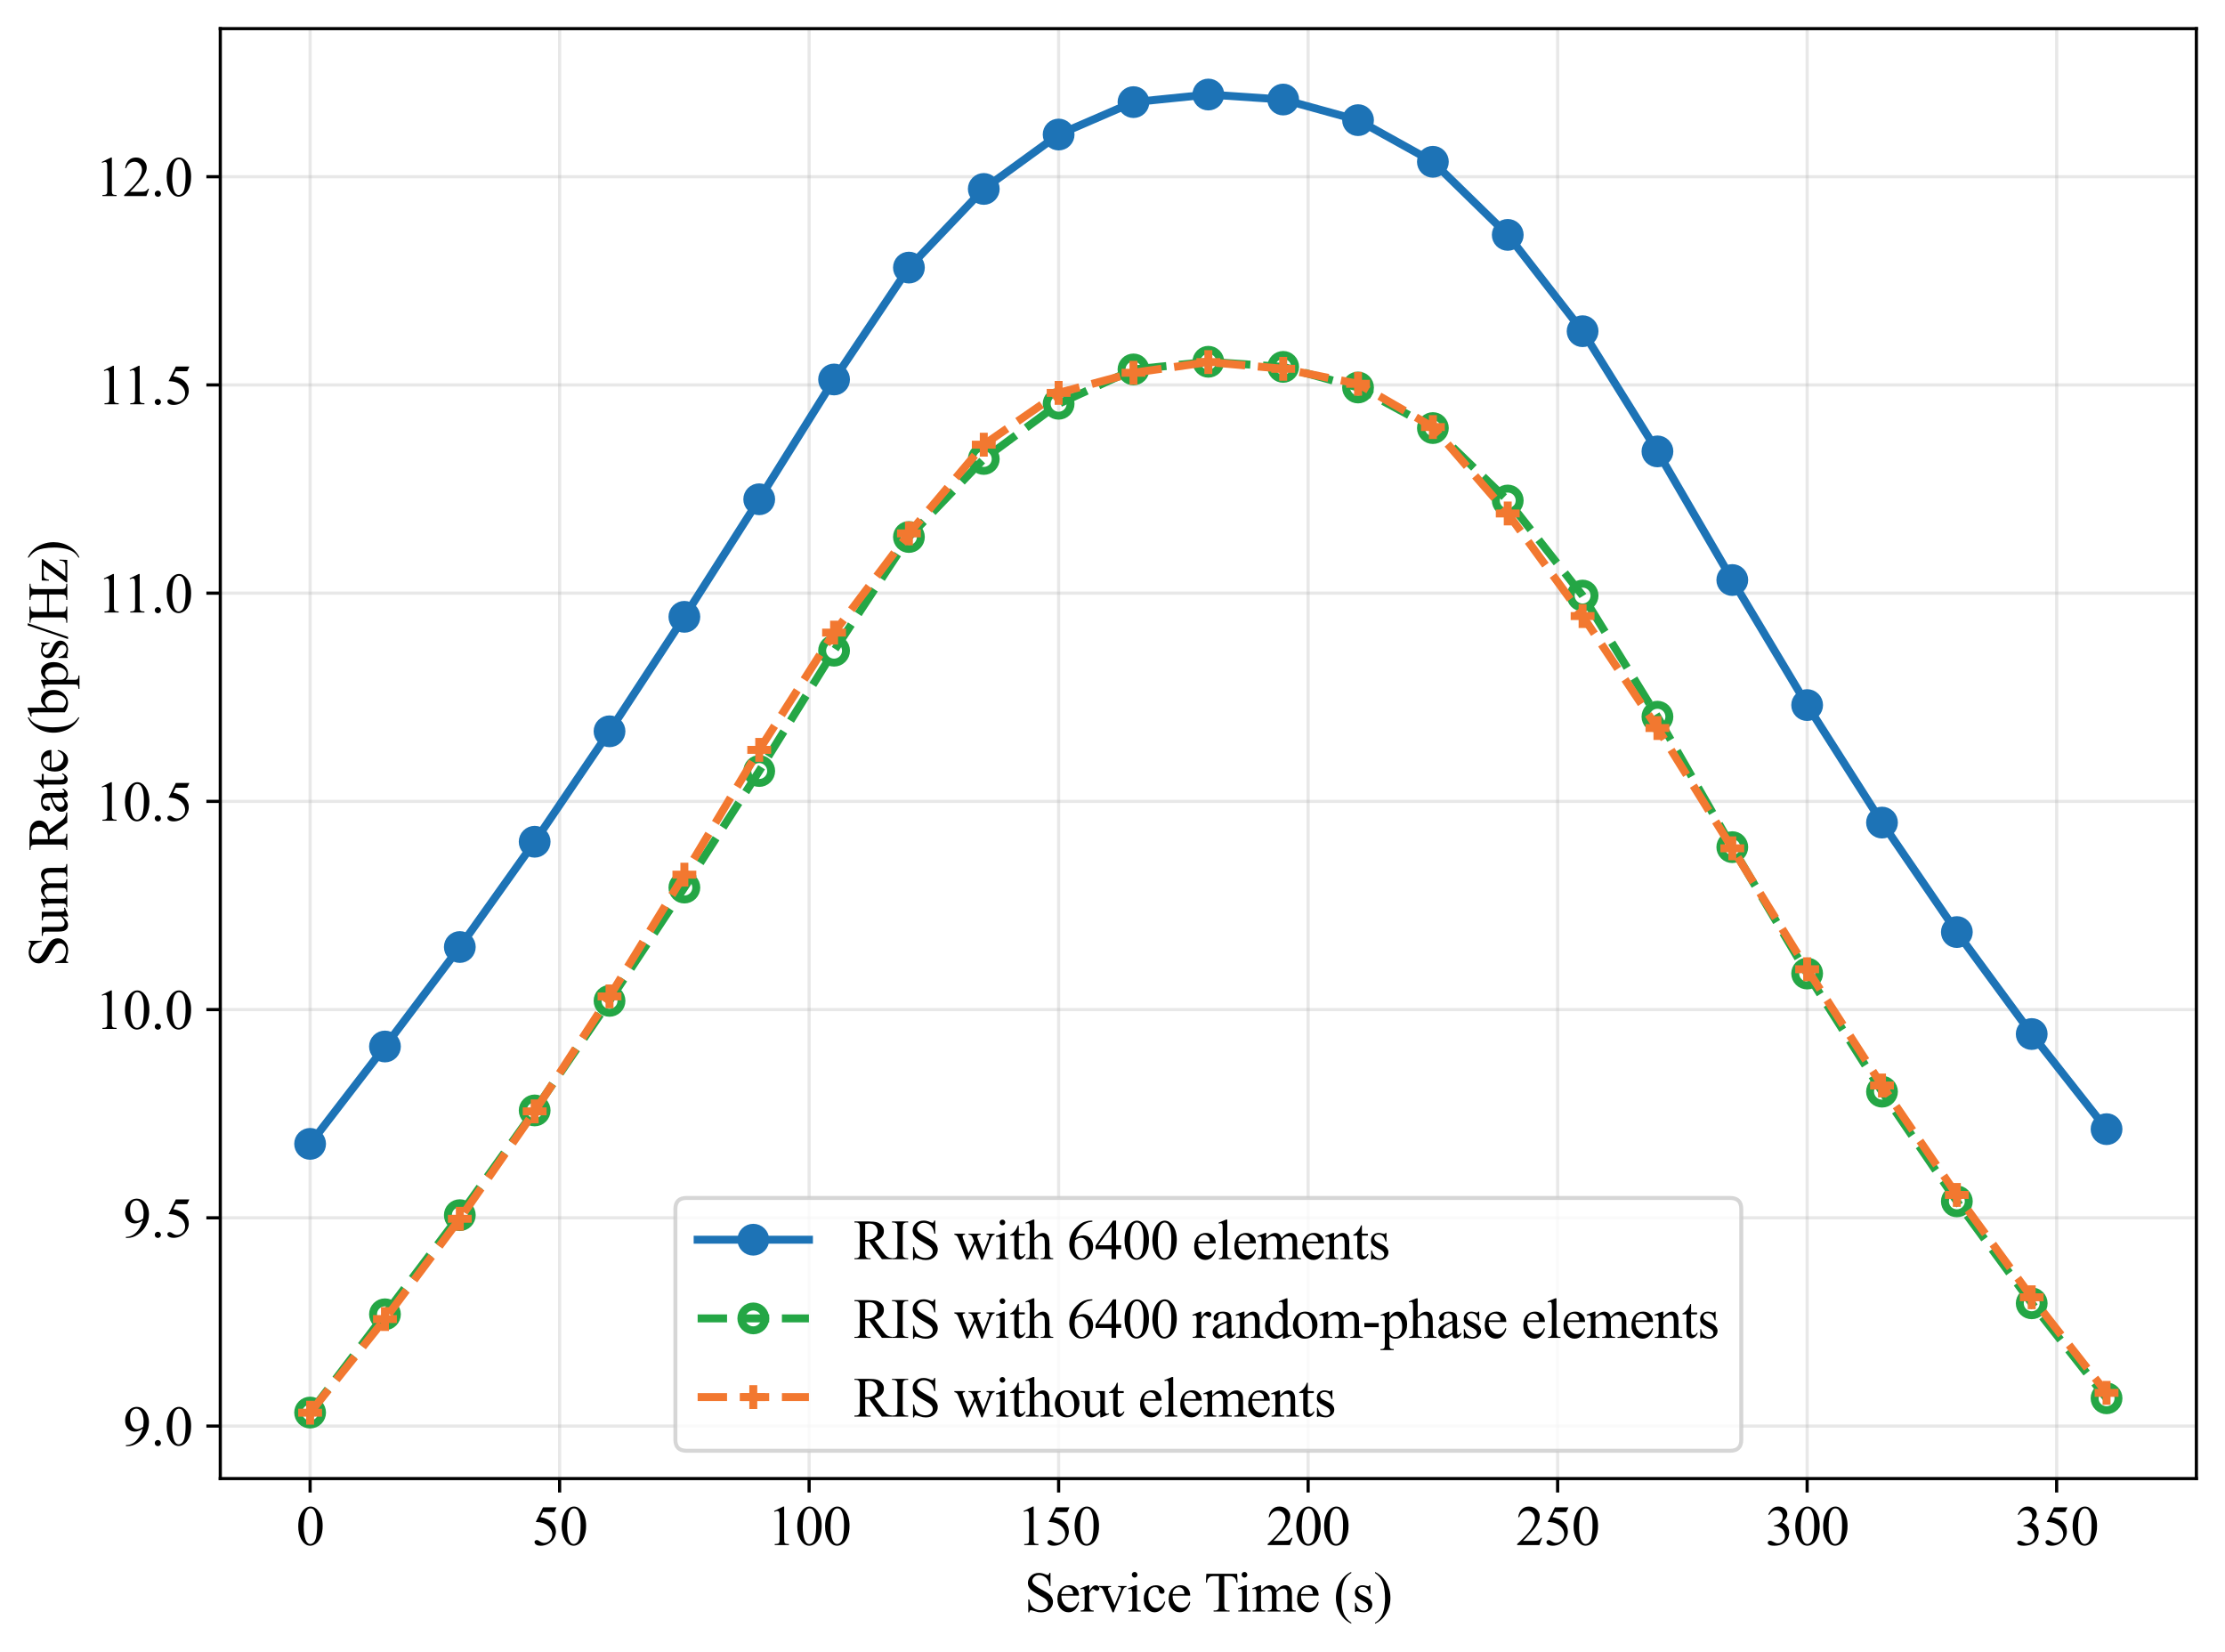 <?xml version="1.0" encoding="utf-8" standalone="no"?>
<!DOCTYPE svg PUBLIC "-//W3C//DTD SVG 1.1//EN"
  "http://www.w3.org/Graphics/SVG/1.1/DTD/svg11.dtd">
<svg xmlns:xlink="http://www.w3.org/1999/xlink" width="559.722pt" height="415.548pt" viewBox="0 0 559.722 415.548" xmlns="http://www.w3.org/2000/svg" version="1.1">
 <defs>
  <style type="text/css">*{stroke-linejoin: round; stroke-linecap: butt}</style>
 </defs>
 <g id="figure_1">
  <g id="patch_1">
   <path d="M 0 415.548 
L 559.722 415.548 
L 559.722 0 
L 0 0 
z
" style="fill: #ffffff"/>
  </g>
  <g id="axes_1">
   <g id="patch_2">
    <path d="M 55.416 371.916 
L 552.522 371.916 
L 552.522 7.2 
L 55.416 7.2 
z
" style="fill: #ffffff"/>
   </g>
   <g id="matplotlib.axis_1">
    <g id="xtick_1">
     <g id="line2d_1">
      <path d="M 78.012 371.916 
L 78.012 7.2 
" clip-path="url(#p04c780023c)" style="fill: none; stroke: #b0b0b0; stroke-opacity: 0.3; stroke-width: 0.8; stroke-linecap: square"/>
     </g>
     <g id="line2d_2">
      <defs>
       <path id="m20bfb2e828" d="M 0 0 
L 0 3.5 
" style="stroke: #000000; stroke-width: 0.8"/>
      </defs>
      <g>
       <use xlink:href="#m20bfb2e828" x="78.012" y="371.916" style="stroke: #000000; stroke-width: 0.8"/>
      </g>
     </g>
     <g id="text_1">
      <!-- 0 -->
      <g transform="translate(74.512 388.637) scale(0.14 -0.14)">
       <defs>
        <path id="TimesNewRomanPSMT-30" d="M 231 2094 
Q 231 2819 450 3342 
Q 669 3866 1031 4122 
Q 1313 4325 1613 4325 
Q 2100 4325 2488 3828 
Q 2972 3213 2972 2159 
Q 2972 1422 2759 906 
Q 2547 391 2217 158 
Q 1888 -75 1581 -75 
Q 975 -75 572 641 
Q 231 1244 231 2094 
z
M 844 2016 
Q 844 1141 1059 588 
Q 1238 122 1591 122 
Q 1759 122 1940 273 
Q 2122 425 2216 781 
Q 2359 1319 2359 2297 
Q 2359 3022 2209 3506 
Q 2097 3866 1919 4016 
Q 1791 4119 1609 4119 
Q 1397 4119 1231 3928 
Q 1006 3669 925 3112 
Q 844 2556 844 2016 
z
" transform="scale(0.016)"/>
       </defs>
       <use xlink:href="#TimesNewRomanPSMT-30"/>
      </g>
     </g>
    </g>
    <g id="xtick_2">
     <g id="line2d_3">
      <path d="M 140.778 371.916 
L 140.778 7.2 
" clip-path="url(#p04c780023c)" style="fill: none; stroke: #b0b0b0; stroke-opacity: 0.3; stroke-width: 0.8; stroke-linecap: square"/>
     </g>
     <g id="line2d_4">
      <g>
       <use xlink:href="#m20bfb2e828" x="140.778" y="371.916" style="stroke: #000000; stroke-width: 0.8"/>
      </g>
     </g>
     <g id="text_2">
      <!-- 50 -->
      <g transform="translate(133.778 388.637) scale(0.14 -0.14)">
       <defs>
        <path id="TimesNewRomanPSMT-35" d="M 2778 4238 
L 2534 3706 
L 1259 3706 
L 981 3138 
Q 1809 3016 2294 2522 
Q 2709 2097 2709 1522 
Q 2709 1188 2573 903 
Q 2438 619 2231 419 
Q 2025 219 1772 97 
Q 1413 -75 1034 -75 
Q 653 -75 479 54 
Q 306 184 306 341 
Q 306 428 378 495 
Q 450 563 559 563 
Q 641 563 702 538 
Q 763 513 909 409 
Q 1144 247 1384 247 
Q 1750 247 2026 523 
Q 2303 800 2303 1197 
Q 2303 1581 2056 1914 
Q 1809 2247 1375 2428 
Q 1034 2569 447 2591 
L 1259 4238 
L 2778 4238 
z
" transform="scale(0.016)"/>
       </defs>
       <use xlink:href="#TimesNewRomanPSMT-35"/>
       <use xlink:href="#TimesNewRomanPSMT-30" x="50"/>
      </g>
     </g>
    </g>
    <g id="xtick_3">
     <g id="line2d_5">
      <path d="M 203.544 371.916 
L 203.544 7.2 
" clip-path="url(#p04c780023c)" style="fill: none; stroke: #b0b0b0; stroke-opacity: 0.3; stroke-width: 0.8; stroke-linecap: square"/>
     </g>
     <g id="line2d_6">
      <g>
       <use xlink:href="#m20bfb2e828" x="203.544" y="371.916" style="stroke: #000000; stroke-width: 0.8"/>
      </g>
     </g>
     <g id="text_3">
      <!-- 100 -->
      <g transform="translate(193.044 388.637) scale(0.14 -0.14)">
       <defs>
        <path id="TimesNewRomanPSMT-31" d="M 750 3822 
L 1781 4325 
L 1884 4325 
L 1884 747 
Q 1884 391 1914 303 
Q 1944 216 2037 169 
Q 2131 122 2419 116 
L 2419 0 
L 825 0 
L 825 116 
Q 1125 122 1212 167 
Q 1300 213 1334 289 
Q 1369 366 1369 747 
L 1369 3034 
Q 1369 3497 1338 3628 
Q 1316 3728 1258 3775 
Q 1200 3822 1119 3822 
Q 1003 3822 797 3725 
L 750 3822 
z
" transform="scale(0.016)"/>
       </defs>
       <use xlink:href="#TimesNewRomanPSMT-31"/>
       <use xlink:href="#TimesNewRomanPSMT-30" x="50"/>
       <use xlink:href="#TimesNewRomanPSMT-30" x="100"/>
      </g>
     </g>
    </g>
    <g id="xtick_4">
     <g id="line2d_7">
      <path d="M 266.309 371.916 
L 266.309 7.2 
" clip-path="url(#p04c780023c)" style="fill: none; stroke: #b0b0b0; stroke-opacity: 0.3; stroke-width: 0.8; stroke-linecap: square"/>
     </g>
     <g id="line2d_8">
      <g>
       <use xlink:href="#m20bfb2e828" x="266.309" y="371.916" style="stroke: #000000; stroke-width: 0.8"/>
      </g>
     </g>
     <g id="text_4">
      <!-- 150 -->
      <g transform="translate(255.809 388.637) scale(0.14 -0.14)">
       <use xlink:href="#TimesNewRomanPSMT-31"/>
       <use xlink:href="#TimesNewRomanPSMT-35" x="50"/>
       <use xlink:href="#TimesNewRomanPSMT-30" x="100"/>
      </g>
     </g>
    </g>
    <g id="xtick_5">
     <g id="line2d_9">
      <path d="M 329.075 371.916 
L 329.075 7.2 
" clip-path="url(#p04c780023c)" style="fill: none; stroke: #b0b0b0; stroke-opacity: 0.3; stroke-width: 0.8; stroke-linecap: square"/>
     </g>
     <g id="line2d_10">
      <g>
       <use xlink:href="#m20bfb2e828" x="329.075" y="371.916" style="stroke: #000000; stroke-width: 0.8"/>
      </g>
     </g>
     <g id="text_5">
      <!-- 200 -->
      <g transform="translate(318.575 388.637) scale(0.14 -0.14)">
       <defs>
        <path id="TimesNewRomanPSMT-32" d="M 2934 816 
L 2638 0 
L 138 0 
L 138 116 
Q 1241 1122 1691 1759 
Q 2141 2397 2141 2925 
Q 2141 3328 1894 3587 
Q 1647 3847 1303 3847 
Q 991 3847 742 3664 
Q 494 3481 375 3128 
L 259 3128 
Q 338 3706 661 4015 
Q 984 4325 1469 4325 
Q 1984 4325 2329 3994 
Q 2675 3663 2675 3213 
Q 2675 2891 2525 2569 
Q 2294 2063 1775 1497 
Q 997 647 803 472 
L 1909 472 
Q 2247 472 2383 497 
Q 2519 522 2628 598 
Q 2738 675 2819 816 
L 2934 816 
z
" transform="scale(0.016)"/>
       </defs>
       <use xlink:href="#TimesNewRomanPSMT-32"/>
       <use xlink:href="#TimesNewRomanPSMT-30" x="50"/>
       <use xlink:href="#TimesNewRomanPSMT-30" x="100"/>
      </g>
     </g>
    </g>
    <g id="xtick_6">
     <g id="line2d_11">
      <path d="M 391.841 371.916 
L 391.841 7.2 
" clip-path="url(#p04c780023c)" style="fill: none; stroke: #b0b0b0; stroke-opacity: 0.3; stroke-width: 0.8; stroke-linecap: square"/>
     </g>
     <g id="line2d_12">
      <g>
       <use xlink:href="#m20bfb2e828" x="391.841" y="371.916" style="stroke: #000000; stroke-width: 0.8"/>
      </g>
     </g>
     <g id="text_6">
      <!-- 250 -->
      <g transform="translate(381.341 388.637) scale(0.14 -0.14)">
       <use xlink:href="#TimesNewRomanPSMT-32"/>
       <use xlink:href="#TimesNewRomanPSMT-35" x="50"/>
       <use xlink:href="#TimesNewRomanPSMT-30" x="100"/>
      </g>
     </g>
    </g>
    <g id="xtick_7">
     <g id="line2d_13">
      <path d="M 454.607 371.916 
L 454.607 7.2 
" clip-path="url(#p04c780023c)" style="fill: none; stroke: #b0b0b0; stroke-opacity: 0.3; stroke-width: 0.8; stroke-linecap: square"/>
     </g>
     <g id="line2d_14">
      <g>
       <use xlink:href="#m20bfb2e828" x="454.607" y="371.916" style="stroke: #000000; stroke-width: 0.8"/>
      </g>
     </g>
     <g id="text_7">
      <!-- 300 -->
      <g transform="translate(444.107 388.637) scale(0.14 -0.14)">
       <defs>
        <path id="TimesNewRomanPSMT-33" d="M 325 3431 
Q 506 3859 782 4092 
Q 1059 4325 1472 4325 
Q 1981 4325 2253 3994 
Q 2459 3747 2459 3466 
Q 2459 3003 1878 2509 
Q 2269 2356 2469 2072 
Q 2669 1788 2669 1403 
Q 2669 853 2319 450 
Q 1863 -75 997 -75 
Q 569 -75 414 31 
Q 259 138 259 259 
Q 259 350 332 419 
Q 406 488 509 488 
Q 588 488 669 463 
Q 722 447 909 348 
Q 1097 250 1169 231 
Q 1284 197 1416 197 
Q 1734 197 1970 444 
Q 2206 691 2206 1028 
Q 2206 1275 2097 1509 
Q 2016 1684 1919 1775 
Q 1784 1900 1550 2001 
Q 1316 2103 1072 2103 
L 972 2103 
L 972 2197 
Q 1219 2228 1467 2375 
Q 1716 2522 1828 2728 
Q 1941 2934 1941 3181 
Q 1941 3503 1739 3701 
Q 1538 3900 1238 3900 
Q 753 3900 428 3381 
L 325 3431 
z
" transform="scale(0.016)"/>
       </defs>
       <use xlink:href="#TimesNewRomanPSMT-33"/>
       <use xlink:href="#TimesNewRomanPSMT-30" x="50"/>
       <use xlink:href="#TimesNewRomanPSMT-30" x="100"/>
      </g>
     </g>
    </g>
    <g id="xtick_8">
     <g id="line2d_15">
      <path d="M 517.373 371.916 
L 517.373 7.2 
" clip-path="url(#p04c780023c)" style="fill: none; stroke: #b0b0b0; stroke-opacity: 0.3; stroke-width: 0.8; stroke-linecap: square"/>
     </g>
     <g id="line2d_16">
      <g>
       <use xlink:href="#m20bfb2e828" x="517.373" y="371.916" style="stroke: #000000; stroke-width: 0.8"/>
      </g>
     </g>
     <g id="text_8">
      <!-- 350 -->
      <g transform="translate(506.873 388.637) scale(0.14 -0.14)">
       <use xlink:href="#TimesNewRomanPSMT-33"/>
       <use xlink:href="#TimesNewRomanPSMT-35" x="50"/>
       <use xlink:href="#TimesNewRomanPSMT-30" x="100"/>
      </g>
     </g>
    </g>
    <g id="text_9">
     <!-- Service Time (s) -->
     <g transform="translate(257.688 405.353) scale(0.14 -0.14)">
      <defs>
       <path id="TimesNewRomanPSMT-53" d="M 2934 4334 
L 2934 2869 
L 2819 2869 
Q 2763 3291 2617 3541 
Q 2472 3791 2203 3937 
Q 1934 4084 1647 4084 
Q 1322 4084 1109 3886 
Q 897 3688 897 3434 
Q 897 3241 1031 3081 
Q 1225 2847 1953 2456 
Q 2547 2138 2764 1967 
Q 2981 1797 3098 1565 
Q 3216 1334 3216 1081 
Q 3216 600 2842 251 
Q 2469 -97 1881 -97 
Q 1697 -97 1534 -69 
Q 1438 -53 1133 45 
Q 828 144 747 144 
Q 669 144 623 97 
Q 578 50 556 -97 
L 441 -97 
L 441 1356 
L 556 1356 
Q 638 900 775 673 
Q 913 447 1195 297 
Q 1478 147 1816 147 
Q 2206 147 2432 353 
Q 2659 559 2659 841 
Q 2659 997 2573 1156 
Q 2488 1316 2306 1453 
Q 2184 1547 1640 1851 
Q 1097 2156 867 2337 
Q 638 2519 519 2737 
Q 400 2956 400 3219 
Q 400 3675 750 4004 
Q 1100 4334 1641 4334 
Q 1978 4334 2356 4169 
Q 2531 4091 2603 4091 
Q 2684 4091 2736 4139 
Q 2788 4188 2819 4334 
L 2934 4334 
z
" transform="scale(0.016)"/>
       <path id="TimesNewRomanPSMT-65" d="M 681 1784 
Q 678 1147 991 784 
Q 1303 422 1725 422 
Q 2006 422 2214 576 
Q 2422 731 2563 1106 
L 2659 1044 
Q 2594 616 2278 264 
Q 1963 -88 1488 -88 
Q 972 -88 605 314 
Q 238 716 238 1394 
Q 238 2128 614 2539 
Q 991 2950 1559 2950 
Q 2041 2950 2350 2633 
Q 2659 2316 2659 1784 
L 681 1784 
z
M 681 1966 
L 2006 1966 
Q 1991 2241 1941 2353 
Q 1863 2528 1708 2628 
Q 1553 2728 1384 2728 
Q 1125 2728 920 2526 
Q 716 2325 681 1966 
z
" transform="scale(0.016)"/>
       <path id="TimesNewRomanPSMT-72" d="M 1038 2947 
L 1038 2303 
Q 1397 2947 1775 2947 
Q 1947 2947 2059 2842 
Q 2172 2738 2172 2600 
Q 2172 2478 2090 2393 
Q 2009 2309 1897 2309 
Q 1788 2309 1652 2417 
Q 1516 2525 1450 2525 
Q 1394 2525 1328 2463 
Q 1188 2334 1038 2041 
L 1038 669 
Q 1038 431 1097 309 
Q 1138 225 1241 169 
Q 1344 113 1538 113 
L 1538 0 
L 72 0 
L 72 113 
Q 291 113 397 181 
Q 475 231 506 341 
Q 522 394 522 644 
L 522 1753 
Q 522 2253 501 2348 
Q 481 2444 426 2487 
Q 372 2531 291 2531 
Q 194 2531 72 2484 
L 41 2597 
L 906 2947 
L 1038 2947 
z
" transform="scale(0.016)"/>
       <path id="TimesNewRomanPSMT-76" d="M 53 2863 
L 1400 2863 
L 1400 2747 
L 1313 2747 
Q 1191 2747 1127 2687 
Q 1063 2628 1063 2528 
Q 1063 2419 1128 2269 
L 1794 688 
L 2463 2328 
Q 2534 2503 2534 2594 
Q 2534 2638 2509 2666 
Q 2475 2713 2422 2730 
Q 2369 2747 2206 2747 
L 2206 2863 
L 3141 2863 
L 3141 2747 
Q 2978 2734 2916 2681 
Q 2806 2588 2719 2369 
L 1703 -88 
L 1575 -88 
L 553 2328 
Q 484 2497 421 2570 
Q 359 2644 263 2694 
Q 209 2722 53 2747 
L 53 2863 
z
" transform="scale(0.016)"/>
       <path id="TimesNewRomanPSMT-69" d="M 928 4444 
Q 1059 4444 1151 4351 
Q 1244 4259 1244 4128 
Q 1244 3997 1151 3903 
Q 1059 3809 928 3809 
Q 797 3809 703 3903 
Q 609 3997 609 4128 
Q 609 4259 701 4351 
Q 794 4444 928 4444 
z
M 1188 2947 
L 1188 647 
Q 1188 378 1227 289 
Q 1266 200 1342 156 
Q 1419 113 1622 113 
L 1622 0 
L 231 0 
L 231 113 
Q 441 113 512 153 
Q 584 194 626 287 
Q 669 381 669 647 
L 669 1750 
Q 669 2216 641 2353 
Q 619 2453 572 2492 
Q 525 2531 444 2531 
Q 356 2531 231 2484 
L 188 2597 
L 1050 2947 
L 1188 2947 
z
" transform="scale(0.016)"/>
       <path id="TimesNewRomanPSMT-63" d="M 2631 1088 
Q 2516 522 2178 217 
Q 1841 -88 1431 -88 
Q 944 -88 581 321 
Q 219 731 219 1428 
Q 219 2103 620 2525 
Q 1022 2947 1584 2947 
Q 2006 2947 2278 2723 
Q 2550 2500 2550 2259 
Q 2550 2141 2473 2067 
Q 2397 1994 2259 1994 
Q 2075 1994 1981 2113 
Q 1928 2178 1911 2362 
Q 1894 2547 1784 2644 
Q 1675 2738 1481 2738 
Q 1169 2738 978 2506 
Q 725 2200 725 1697 
Q 725 1184 976 792 
Q 1228 400 1656 400 
Q 1963 400 2206 609 
Q 2378 753 2541 1131 
L 2631 1088 
z
" transform="scale(0.016)"/>
       <path id="TimesNewRomanPSMT-20" transform="scale(0.016)"/>
       <path id="TimesNewRomanPSMT-54" d="M 3703 4238 
L 3750 3244 
L 3631 3244 
Q 3597 3506 3538 3619 
Q 3441 3800 3280 3886 
Q 3119 3972 2856 3972 
L 2259 3972 
L 2259 734 
Q 2259 344 2344 247 
Q 2463 116 2709 116 
L 2856 116 
L 2856 0 
L 1059 0 
L 1059 116 
L 1209 116 
Q 1478 116 1591 278 
Q 1659 378 1659 734 
L 1659 3972 
L 1150 3972 
Q 853 3972 728 3928 
Q 566 3869 450 3700 
Q 334 3531 313 3244 
L 194 3244 
L 244 4238 
L 3703 4238 
z
" transform="scale(0.016)"/>
       <path id="TimesNewRomanPSMT-6d" d="M 1050 2338 
Q 1363 2650 1419 2697 
Q 1559 2816 1721 2881 
Q 1884 2947 2044 2947 
Q 2313 2947 2506 2790 
Q 2700 2634 2766 2338 
Q 3088 2713 3309 2830 
Q 3531 2947 3766 2947 
Q 3994 2947 4170 2830 
Q 4347 2713 4450 2447 
Q 4519 2266 4519 1878 
L 4519 647 
Q 4519 378 4559 278 
Q 4591 209 4675 161 
Q 4759 113 4950 113 
L 4950 0 
L 3538 0 
L 3538 113 
L 3597 113 
Q 3781 113 3884 184 
Q 3956 234 3988 344 
Q 4000 397 4000 647 
L 4000 1878 
Q 4000 2228 3916 2372 
Q 3794 2572 3525 2572 
Q 3359 2572 3192 2489 
Q 3025 2406 2788 2181 
L 2781 2147 
L 2788 2013 
L 2788 647 
Q 2788 353 2820 281 
Q 2853 209 2943 161 
Q 3034 113 3253 113 
L 3253 0 
L 1806 0 
L 1806 113 
Q 2044 113 2133 169 
Q 2222 225 2256 338 
Q 2272 391 2272 647 
L 2272 1878 
Q 2272 2228 2169 2381 
Q 2031 2581 1784 2581 
Q 1616 2581 1450 2491 
Q 1191 2353 1050 2181 
L 1050 647 
Q 1050 366 1089 281 
Q 1128 197 1204 155 
Q 1281 113 1516 113 
L 1516 0 
L 100 0 
L 100 113 
Q 297 113 375 155 
Q 453 197 493 289 
Q 534 381 534 647 
L 534 1741 
Q 534 2213 506 2350 
Q 484 2453 437 2492 
Q 391 2531 309 2531 
Q 222 2531 100 2484 
L 53 2597 
L 916 2947 
L 1050 2947 
L 1050 2338 
z
" transform="scale(0.016)"/>
       <path id="TimesNewRomanPSMT-28" d="M 1988 -1253 
L 1988 -1369 
Q 1516 -1131 1200 -813 
Q 750 -359 506 256 
Q 263 872 263 1534 
Q 263 2503 741 3301 
Q 1219 4100 1988 4444 
L 1988 4313 
Q 1603 4100 1356 3731 
Q 1109 3363 987 2797 
Q 866 2231 866 1616 
Q 866 947 969 400 
Q 1050 -31 1165 -292 
Q 1281 -553 1476 -793 
Q 1672 -1034 1988 -1253 
z
" transform="scale(0.016)"/>
       <path id="TimesNewRomanPSMT-73" d="M 2050 2947 
L 2050 1972 
L 1947 1972 
Q 1828 2431 1642 2597 
Q 1456 2763 1169 2763 
Q 950 2763 815 2647 
Q 681 2531 681 2391 
Q 681 2216 781 2091 
Q 878 1963 1175 1819 
L 1631 1597 
Q 2266 1288 2266 781 
Q 2266 391 1970 151 
Q 1675 -88 1309 -88 
Q 1047 -88 709 6 
Q 606 38 541 38 
Q 469 38 428 -44 
L 325 -44 
L 325 978 
L 428 978 
Q 516 541 762 319 
Q 1009 97 1316 97 
Q 1531 97 1667 223 
Q 1803 350 1803 528 
Q 1803 744 1651 891 
Q 1500 1038 1047 1263 
Q 594 1488 453 1669 
Q 313 1847 313 2119 
Q 313 2472 555 2709 
Q 797 2947 1181 2947 
Q 1350 2947 1591 2875 
Q 1750 2828 1803 2828 
Q 1853 2828 1881 2850 
Q 1909 2872 1947 2947 
L 2050 2947 
z
" transform="scale(0.016)"/>
       <path id="TimesNewRomanPSMT-29" d="M 144 4313 
L 144 4444 
Q 619 4209 934 3891 
Q 1381 3434 1625 2820 
Q 1869 2206 1869 1541 
Q 1869 572 1392 -226 
Q 916 -1025 144 -1369 
L 144 -1253 
Q 528 -1038 776 -670 
Q 1025 -303 1145 264 
Q 1266 831 1266 1447 
Q 1266 2113 1163 2663 
Q 1084 3094 967 3353 
Q 850 3613 656 3853 
Q 463 4094 144 4313 
z
" transform="scale(0.016)"/>
      </defs>
      <use xlink:href="#TimesNewRomanPSMT-53"/>
      <use xlink:href="#TimesNewRomanPSMT-65" x="55.615"/>
      <use xlink:href="#TimesNewRomanPSMT-72" x="100"/>
      <use xlink:href="#TimesNewRomanPSMT-76" x="133.301"/>
      <use xlink:href="#TimesNewRomanPSMT-69" x="183.301"/>
      <use xlink:href="#TimesNewRomanPSMT-63" x="211.084"/>
      <use xlink:href="#TimesNewRomanPSMT-65" x="255.469"/>
      <use xlink:href="#TimesNewRomanPSMT-20" x="299.854"/>
      <use xlink:href="#TimesNewRomanPSMT-54" x="323.104"/>
      <use xlink:href="#TimesNewRomanPSMT-69" x="380.688"/>
      <use xlink:href="#TimesNewRomanPSMT-6d" x="408.471"/>
      <use xlink:href="#TimesNewRomanPSMT-65" x="486.254"/>
      <use xlink:href="#TimesNewRomanPSMT-20" x="530.639"/>
      <use xlink:href="#TimesNewRomanPSMT-28" x="555.639"/>
      <use xlink:href="#TimesNewRomanPSMT-73" x="588.939"/>
      <use xlink:href="#TimesNewRomanPSMT-29" x="627.855"/>
     </g>
    </g>
   </g>
   <g id="matplotlib.axis_2">
    <g id="ytick_1">
     <g id="line2d_17">
      <path d="M 55.416 358.704 
L 552.522 358.704 
" clip-path="url(#p04c780023c)" style="fill: none; stroke: #b0b0b0; stroke-opacity: 0.3; stroke-width: 0.8; stroke-linecap: square"/>
     </g>
     <g id="line2d_18">
      <defs>
       <path id="m1422512c22" d="M 0 0 
L -3.5 0 
" style="stroke: #000000; stroke-width: 0.8"/>
      </defs>
      <g>
       <use xlink:href="#m1422512c22" x="55.416" y="358.704" style="stroke: #000000; stroke-width: 0.8"/>
      </g>
     </g>
     <g id="text_10">
      <!-- 9.0 -->
      <g transform="translate(30.916 363.565) scale(0.14 -0.14)">
       <defs>
        <path id="TimesNewRomanPSMT-39" d="M 338 -88 
L 338 28 
Q 744 34 1094 217 
Q 1444 400 1770 856 
Q 2097 1313 2225 1859 
Q 1734 1544 1338 1544 
Q 891 1544 572 1889 
Q 253 2234 253 2806 
Q 253 3363 572 3797 
Q 956 4325 1575 4325 
Q 2097 4325 2469 3894 
Q 2925 3359 2925 2575 
Q 2925 1869 2578 1258 
Q 2231 647 1613 244 
Q 1109 -88 516 -88 
L 338 -88 
z
M 2275 2091 
Q 2331 2497 2331 2741 
Q 2331 3044 2228 3395 
Q 2125 3747 1936 3934 
Q 1747 4122 1506 4122 
Q 1228 4122 1018 3872 
Q 809 3622 809 3128 
Q 809 2469 1088 2097 
Q 1291 1828 1588 1828 
Q 1731 1828 1928 1897 
Q 2125 1966 2275 2091 
z
" transform="scale(0.016)"/>
        <path id="TimesNewRomanPSMT-2e" d="M 800 606 
Q 947 606 1047 504 
Q 1147 403 1147 259 
Q 1147 116 1045 14 
Q 944 -88 800 -88 
Q 656 -88 554 14 
Q 453 116 453 259 
Q 453 406 554 506 
Q 656 606 800 606 
z
" transform="scale(0.016)"/>
       </defs>
       <use xlink:href="#TimesNewRomanPSMT-39"/>
       <use xlink:href="#TimesNewRomanPSMT-2e" x="50"/>
       <use xlink:href="#TimesNewRomanPSMT-30" x="75"/>
      </g>
     </g>
    </g>
    <g id="ytick_2">
     <g id="line2d_19">
      <path d="M 55.416 306.328 
L 552.522 306.328 
" clip-path="url(#p04c780023c)" style="fill: none; stroke: #b0b0b0; stroke-opacity: 0.3; stroke-width: 0.8; stroke-linecap: square"/>
     </g>
     <g id="line2d_20">
      <g>
       <use xlink:href="#m1422512c22" x="55.416" y="306.328" style="stroke: #000000; stroke-width: 0.8"/>
      </g>
     </g>
     <g id="text_11">
      <!-- 9.5 -->
      <g transform="translate(30.916 311.188) scale(0.14 -0.14)">
       <use xlink:href="#TimesNewRomanPSMT-39"/>
       <use xlink:href="#TimesNewRomanPSMT-2e" x="50"/>
       <use xlink:href="#TimesNewRomanPSMT-35" x="75"/>
      </g>
     </g>
    </g>
    <g id="ytick_3">
     <g id="line2d_21">
      <path d="M 55.416 253.952 
L 552.522 253.952 
" clip-path="url(#p04c780023c)" style="fill: none; stroke: #b0b0b0; stroke-opacity: 0.3; stroke-width: 0.8; stroke-linecap: square"/>
     </g>
     <g id="line2d_22">
      <g>
       <use xlink:href="#m1422512c22" x="55.416" y="253.952" style="stroke: #000000; stroke-width: 0.8"/>
      </g>
     </g>
     <g id="text_12">
      <!-- 10.0 -->
      <g transform="translate(23.916 258.812) scale(0.14 -0.14)">
       <use xlink:href="#TimesNewRomanPSMT-31"/>
       <use xlink:href="#TimesNewRomanPSMT-30" x="50"/>
       <use xlink:href="#TimesNewRomanPSMT-2e" x="100"/>
       <use xlink:href="#TimesNewRomanPSMT-30" x="125"/>
      </g>
     </g>
    </g>
    <g id="ytick_4">
     <g id="line2d_23">
      <path d="M 55.416 201.576 
L 552.522 201.576 
" clip-path="url(#p04c780023c)" style="fill: none; stroke: #b0b0b0; stroke-opacity: 0.3; stroke-width: 0.8; stroke-linecap: square"/>
     </g>
     <g id="line2d_24">
      <g>
       <use xlink:href="#m1422512c22" x="55.416" y="201.576" style="stroke: #000000; stroke-width: 0.8"/>
      </g>
     </g>
     <g id="text_13">
      <!-- 10.5 -->
      <g transform="translate(23.916 206.436) scale(0.14 -0.14)">
       <use xlink:href="#TimesNewRomanPSMT-31"/>
       <use xlink:href="#TimesNewRomanPSMT-30" x="50"/>
       <use xlink:href="#TimesNewRomanPSMT-2e" x="100"/>
       <use xlink:href="#TimesNewRomanPSMT-35" x="125"/>
      </g>
     </g>
    </g>
    <g id="ytick_5">
     <g id="line2d_25">
      <path d="M 55.416 149.2 
L 552.522 149.2 
" clip-path="url(#p04c780023c)" style="fill: none; stroke: #b0b0b0; stroke-opacity: 0.3; stroke-width: 0.8; stroke-linecap: square"/>
     </g>
     <g id="line2d_26">
      <g>
       <use xlink:href="#m1422512c22" x="55.416" y="149.2" style="stroke: #000000; stroke-width: 0.8"/>
      </g>
     </g>
     <g id="text_14">
      <!-- 11.0 -->
      <g transform="translate(24.441 154.06) scale(0.14 -0.14)">
       <use xlink:href="#TimesNewRomanPSMT-31"/>
       <use xlink:href="#TimesNewRomanPSMT-31" x="46.25"/>
       <use xlink:href="#TimesNewRomanPSMT-2e" x="96.25"/>
       <use xlink:href="#TimesNewRomanPSMT-30" x="121.25"/>
      </g>
     </g>
    </g>
    <g id="ytick_6">
     <g id="line2d_27">
      <path d="M 55.416 96.823 
L 552.522 96.823 
" clip-path="url(#p04c780023c)" style="fill: none; stroke: #b0b0b0; stroke-opacity: 0.3; stroke-width: 0.8; stroke-linecap: square"/>
     </g>
     <g id="line2d_28">
      <g>
       <use xlink:href="#m1422512c22" x="55.416" y="96.823" style="stroke: #000000; stroke-width: 0.8"/>
      </g>
     </g>
     <g id="text_15">
      <!-- 11.5 -->
      <g transform="translate(24.441 101.684) scale(0.14 -0.14)">
       <use xlink:href="#TimesNewRomanPSMT-31"/>
       <use xlink:href="#TimesNewRomanPSMT-31" x="46.25"/>
       <use xlink:href="#TimesNewRomanPSMT-2e" x="96.25"/>
       <use xlink:href="#TimesNewRomanPSMT-35" x="121.25"/>
      </g>
     </g>
    </g>
    <g id="ytick_7">
     <g id="line2d_29">
      <path d="M 55.416 44.447 
L 552.522 44.447 
" clip-path="url(#p04c780023c)" style="fill: none; stroke: #b0b0b0; stroke-opacity: 0.3; stroke-width: 0.8; stroke-linecap: square"/>
     </g>
     <g id="line2d_30">
      <g>
       <use xlink:href="#m1422512c22" x="55.416" y="44.447" style="stroke: #000000; stroke-width: 0.8"/>
      </g>
     </g>
     <g id="text_16">
      <!-- 12.0 -->
      <g transform="translate(23.916 49.308) scale(0.14 -0.14)">
       <use xlink:href="#TimesNewRomanPSMT-31"/>
       <use xlink:href="#TimesNewRomanPSMT-32" x="50"/>
       <use xlink:href="#TimesNewRomanPSMT-2e" x="100"/>
       <use xlink:href="#TimesNewRomanPSMT-30" x="125"/>
      </g>
     </g>
    </g>
    <g id="text_17">
     <!-- Sum Rate (bps/Hz) -->
     <g transform="translate(16.921 243.218) rotate(-90) scale(0.14 -0.14)">
      <defs>
       <path id="TimesNewRomanPSMT-75" d="M 2709 2863 
L 2709 1128 
Q 2709 631 2732 520 
Q 2756 409 2807 365 
Q 2859 322 2928 322 
Q 3025 322 3147 375 
L 3191 266 
L 2334 -88 
L 2194 -88 
L 2194 519 
Q 1825 119 1631 15 
Q 1438 -88 1222 -88 
Q 981 -88 804 51 
Q 628 191 559 409 
Q 491 628 491 1028 
L 491 2306 
Q 491 2509 447 2587 
Q 403 2666 317 2708 
Q 231 2750 6 2747 
L 6 2863 
L 1009 2863 
L 1009 947 
Q 1009 547 1148 422 
Q 1288 297 1484 297 
Q 1619 297 1789 381 
Q 1959 466 2194 703 
L 2194 2325 
Q 2194 2569 2105 2655 
Q 2016 2741 1734 2747 
L 1734 2863 
L 2709 2863 
z
" transform="scale(0.016)"/>
       <path id="TimesNewRomanPSMT-52" d="M 4325 0 
L 3194 0 
L 1759 1981 
Q 1600 1975 1500 1975 
Q 1459 1975 1412 1976 
Q 1366 1978 1316 1981 
L 1316 750 
Q 1316 350 1403 253 
Q 1522 116 1759 116 
L 1925 116 
L 1925 0 
L 109 0 
L 109 116 
L 269 116 
Q 538 116 653 291 
Q 719 388 719 750 
L 719 3488 
Q 719 3888 631 3984 
Q 509 4122 269 4122 
L 109 4122 
L 109 4238 
L 1653 4238 
Q 2328 4238 2648 4139 
Q 2969 4041 3192 3777 
Q 3416 3513 3416 3147 
Q 3416 2756 3161 2468 
Q 2906 2181 2372 2063 
L 3247 847 
Q 3547 428 3762 290 
Q 3978 153 4325 116 
L 4325 0 
z
M 1316 2178 
Q 1375 2178 1419 2176 
Q 1463 2175 1491 2175 
Q 2097 2175 2405 2437 
Q 2713 2700 2713 3106 
Q 2713 3503 2464 3751 
Q 2216 4000 1806 4000 
Q 1625 4000 1316 3941 
L 1316 2178 
z
" transform="scale(0.016)"/>
       <path id="TimesNewRomanPSMT-61" d="M 1822 413 
Q 1381 72 1269 19 
Q 1100 -59 909 -59 
Q 613 -59 420 144 
Q 228 347 228 678 
Q 228 888 322 1041 
Q 450 1253 767 1440 
Q 1084 1628 1822 1897 
L 1822 2009 
Q 1822 2438 1686 2597 
Q 1550 2756 1291 2756 
Q 1094 2756 978 2650 
Q 859 2544 859 2406 
L 866 2225 
Q 866 2081 792 2003 
Q 719 1925 600 1925 
Q 484 1925 411 2006 
Q 338 2088 338 2228 
Q 338 2497 613 2722 
Q 888 2947 1384 2947 
Q 1766 2947 2009 2819 
Q 2194 2722 2281 2516 
Q 2338 2381 2338 1966 
L 2338 994 
Q 2338 584 2353 492 
Q 2369 400 2405 369 
Q 2441 338 2488 338 
Q 2538 338 2575 359 
Q 2641 400 2828 588 
L 2828 413 
Q 2478 -56 2159 -56 
Q 2006 -56 1915 50 
Q 1825 156 1822 413 
z
M 1822 616 
L 1822 1706 
Q 1350 1519 1213 1441 
Q 966 1303 859 1153 
Q 753 1003 753 825 
Q 753 600 887 451 
Q 1022 303 1197 303 
Q 1434 303 1822 616 
z
" transform="scale(0.016)"/>
       <path id="TimesNewRomanPSMT-74" d="M 1031 3803 
L 1031 2863 
L 1700 2863 
L 1700 2644 
L 1031 2644 
L 1031 788 
Q 1031 509 1111 412 
Q 1191 316 1316 316 
Q 1419 316 1516 380 
Q 1613 444 1666 569 
L 1788 569 
Q 1678 263 1478 108 
Q 1278 -47 1066 -47 
Q 922 -47 784 33 
Q 647 113 581 261 
Q 516 409 516 719 
L 516 2644 
L 63 2644 
L 63 2747 
Q 234 2816 414 2980 
Q 594 3144 734 3369 
Q 806 3488 934 3803 
L 1031 3803 
z
" transform="scale(0.016)"/>
       <path id="TimesNewRomanPSMT-62" d="M 984 2369 
Q 1400 2947 1881 2947 
Q 2322 2947 2650 2570 
Q 2978 2194 2978 1541 
Q 2978 778 2472 313 
Q 2038 -88 1503 -88 
Q 1253 -88 995 3 
Q 738 94 469 275 
L 469 3241 
Q 469 3728 445 3840 
Q 422 3953 372 3993 
Q 322 4034 247 4034 
Q 159 4034 28 3984 
L -16 4094 
L 844 4444 
L 984 4444 
L 984 2369 
z
M 984 2169 
L 984 456 
Q 1144 300 1314 220 
Q 1484 141 1663 141 
Q 1947 141 2192 453 
Q 2438 766 2438 1363 
Q 2438 1913 2192 2208 
Q 1947 2503 1634 2503 
Q 1469 2503 1303 2419 
Q 1178 2356 984 2169 
z
" transform="scale(0.016)"/>
       <path id="TimesNewRomanPSMT-70" d="M -6 2578 
L 875 2934 
L 994 2934 
L 994 2266 
Q 1216 2644 1439 2795 
Q 1663 2947 1909 2947 
Q 2341 2947 2628 2609 
Q 2981 2197 2981 1534 
Q 2981 794 2556 309 
Q 2206 -88 1675 -88 
Q 1444 -88 1275 -22 
Q 1150 25 994 166 
L 994 -706 
Q 994 -1000 1030 -1079 
Q 1066 -1159 1155 -1206 
Q 1244 -1253 1478 -1253 
L 1478 -1369 
L -22 -1369 
L -22 -1253 
L 56 -1253 
Q 228 -1256 350 -1188 
Q 409 -1153 442 -1076 
Q 475 -1000 475 -688 
L 475 2019 
Q 475 2297 450 2372 
Q 425 2447 370 2484 
Q 316 2522 222 2522 
Q 147 2522 31 2478 
L -6 2578 
z
M 994 2081 
L 994 1013 
Q 994 666 1022 556 
Q 1066 375 1236 237 
Q 1406 100 1666 100 
Q 1978 100 2172 344 
Q 2425 663 2425 1241 
Q 2425 1897 2138 2250 
Q 1938 2494 1663 2494 
Q 1513 2494 1366 2419 
Q 1253 2363 994 2081 
z
" transform="scale(0.016)"/>
       <path id="TimesNewRomanPSMT-2f" d="M 1794 4444 
L 259 -88 
L 9 -88 
L 1544 4444 
L 1794 4444 
z
" transform="scale(0.016)"/>
       <path id="TimesNewRomanPSMT-48" d="M 1316 2272 
L 3284 2272 
L 3284 3484 
Q 3284 3809 3244 3913 
Q 3213 3991 3113 4047 
Q 2978 4122 2828 4122 
L 2678 4122 
L 2678 4238 
L 4491 4238 
L 4491 4122 
L 4341 4122 
Q 4191 4122 4056 4050 
Q 3956 4000 3920 3898 
Q 3884 3797 3884 3484 
L 3884 750 
Q 3884 428 3925 325 
Q 3956 247 4053 191 
Q 4191 116 4341 116 
L 4491 116 
L 4491 0 
L 2678 0 
L 2678 116 
L 2828 116 
Q 3088 116 3206 269 
Q 3284 369 3284 750 
L 3284 2041 
L 1316 2041 
L 1316 750 
Q 1316 428 1356 325 
Q 1388 247 1488 191 
Q 1622 116 1772 116 
L 1925 116 
L 1925 0 
L 109 0 
L 109 116 
L 259 116 
Q 522 116 641 269 
Q 716 369 716 750 
L 716 3484 
Q 716 3809 675 3913 
Q 644 3991 547 4047 
Q 409 4122 259 4122 
L 109 4122 
L 109 4238 
L 1925 4238 
L 1925 4122 
L 1772 4122 
Q 1622 4122 1488 4050 
Q 1391 4000 1353 3898 
Q 1316 3797 1316 3484 
L 1316 2272 
z
" transform="scale(0.016)"/>
       <path id="TimesNewRomanPSMT-7a" d="M 2688 878 
L 2653 0 
L 128 0 
L 128 113 
L 2028 2644 
L 1091 2644 
Q 788 2644 694 2605 
Q 600 2566 541 2456 
Q 456 2300 444 2069 
L 319 2069 
L 338 2863 
L 2738 2863 
L 2738 2747 
L 819 209 
L 1863 209 
Q 2191 209 2308 264 
Q 2425 319 2497 456 
Q 2547 556 2581 878 
L 2688 878 
z
" transform="scale(0.016)"/>
      </defs>
      <use xlink:href="#TimesNewRomanPSMT-53"/>
      <use xlink:href="#TimesNewRomanPSMT-75" x="55.615"/>
      <use xlink:href="#TimesNewRomanPSMT-6d" x="105.615"/>
      <use xlink:href="#TimesNewRomanPSMT-20" x="183.398"/>
      <use xlink:href="#TimesNewRomanPSMT-52" x="208.398"/>
      <use xlink:href="#TimesNewRomanPSMT-61" x="275.098"/>
      <use xlink:href="#TimesNewRomanPSMT-74" x="319.482"/>
      <use xlink:href="#TimesNewRomanPSMT-65" x="347.266"/>
      <use xlink:href="#TimesNewRomanPSMT-20" x="391.65"/>
      <use xlink:href="#TimesNewRomanPSMT-28" x="416.65"/>
      <use xlink:href="#TimesNewRomanPSMT-62" x="449.951"/>
      <use xlink:href="#TimesNewRomanPSMT-70" x="499.951"/>
      <use xlink:href="#TimesNewRomanPSMT-73" x="549.951"/>
      <use xlink:href="#TimesNewRomanPSMT-2f" x="588.867"/>
      <use xlink:href="#TimesNewRomanPSMT-48" x="616.65"/>
      <use xlink:href="#TimesNewRomanPSMT-7a" x="688.867"/>
      <use xlink:href="#TimesNewRomanPSMT-29" x="733.252"/>
     </g>
    </g>
   </g>
   <g id="line2d_31">
    <path d="M 78.012 287.725 
L 96.841 263.233 
L 115.671 238.209 
L 134.501 211.729 
L 153.331 183.948 
L 172.161 155.152 
L 190.99 125.586 
L 209.82 95.452 
L 228.65 67.309 
L 247.48 47.525 
L 266.309 33.841 
L 285.139 25.688 
L 303.969 23.778 
L 322.799 25.038 
L 341.629 30.222 
L 360.458 40.693 
L 379.288 59.082 
L 398.118 83.31 
L 416.948 113.542 
L 435.778 145.897 
L 454.607 177.353 
L 473.437 206.909 
L 492.267 234.449 
L 511.097 260.097 
L 529.926 284.023 
" clip-path="url(#p04c780023c)" style="fill: none; stroke: #1d73b6; stroke-width: 2; stroke-linecap: square"/>
    <defs>
     <path id="m51adb586c0" d="M 0 3 
C 0.796 3 1.559 2.684 2.121 2.121 
C 2.684 1.559 3 0.796 3 0 
C 3 -0.796 2.684 -1.559 2.121 -2.121 
C 1.559 -2.684 0.796 -3 0 -3 
C -0.796 -3 -1.559 -2.684 -2.121 -2.121 
C -2.684 -1.559 -3 -0.796 -3 0 
C -3 0.796 -2.684 1.559 -2.121 2.121 
C -1.559 2.684 -0.796 3 0 3 
z
" style="stroke: #1d73b6; stroke-width: 2"/>
    </defs>
    <g clip-path="url(#p04c780023c)">
     <use xlink:href="#m51adb586c0" x="78.012" y="287.725" style="fill: #1d73b6; stroke: #1d73b6; stroke-width: 2"/>
     <use xlink:href="#m51adb586c0" x="96.841" y="263.233" style="fill: #1d73b6; stroke: #1d73b6; stroke-width: 2"/>
     <use xlink:href="#m51adb586c0" x="115.671" y="238.209" style="fill: #1d73b6; stroke: #1d73b6; stroke-width: 2"/>
     <use xlink:href="#m51adb586c0" x="134.501" y="211.729" style="fill: #1d73b6; stroke: #1d73b6; stroke-width: 2"/>
     <use xlink:href="#m51adb586c0" x="153.331" y="183.948" style="fill: #1d73b6; stroke: #1d73b6; stroke-width: 2"/>
     <use xlink:href="#m51adb586c0" x="172.161" y="155.152" style="fill: #1d73b6; stroke: #1d73b6; stroke-width: 2"/>
     <use xlink:href="#m51adb586c0" x="190.99" y="125.586" style="fill: #1d73b6; stroke: #1d73b6; stroke-width: 2"/>
     <use xlink:href="#m51adb586c0" x="209.82" y="95.452" style="fill: #1d73b6; stroke: #1d73b6; stroke-width: 2"/>
     <use xlink:href="#m51adb586c0" x="228.65" y="67.309" style="fill: #1d73b6; stroke: #1d73b6; stroke-width: 2"/>
     <use xlink:href="#m51adb586c0" x="247.48" y="47.525" style="fill: #1d73b6; stroke: #1d73b6; stroke-width: 2"/>
     <use xlink:href="#m51adb586c0" x="266.309" y="33.841" style="fill: #1d73b6; stroke: #1d73b6; stroke-width: 2"/>
     <use xlink:href="#m51adb586c0" x="285.139" y="25.688" style="fill: #1d73b6; stroke: #1d73b6; stroke-width: 2"/>
     <use xlink:href="#m51adb586c0" x="303.969" y="23.778" style="fill: #1d73b6; stroke: #1d73b6; stroke-width: 2"/>
     <use xlink:href="#m51adb586c0" x="322.799" y="25.038" style="fill: #1d73b6; stroke: #1d73b6; stroke-width: 2"/>
     <use xlink:href="#m51adb586c0" x="341.629" y="30.222" style="fill: #1d73b6; stroke: #1d73b6; stroke-width: 2"/>
     <use xlink:href="#m51adb586c0" x="360.458" y="40.693" style="fill: #1d73b6; stroke: #1d73b6; stroke-width: 2"/>
     <use xlink:href="#m51adb586c0" x="379.288" y="59.082" style="fill: #1d73b6; stroke: #1d73b6; stroke-width: 2"/>
     <use xlink:href="#m51adb586c0" x="398.118" y="83.31" style="fill: #1d73b6; stroke: #1d73b6; stroke-width: 2"/>
     <use xlink:href="#m51adb586c0" x="416.948" y="113.542" style="fill: #1d73b6; stroke: #1d73b6; stroke-width: 2"/>
     <use xlink:href="#m51adb586c0" x="435.778" y="145.897" style="fill: #1d73b6; stroke: #1d73b6; stroke-width: 2"/>
     <use xlink:href="#m51adb586c0" x="454.607" y="177.353" style="fill: #1d73b6; stroke: #1d73b6; stroke-width: 2"/>
     <use xlink:href="#m51adb586c0" x="473.437" y="206.909" style="fill: #1d73b6; stroke: #1d73b6; stroke-width: 2"/>
     <use xlink:href="#m51adb586c0" x="492.267" y="234.449" style="fill: #1d73b6; stroke: #1d73b6; stroke-width: 2"/>
     <use xlink:href="#m51adb586c0" x="511.097" y="260.097" style="fill: #1d73b6; stroke: #1d73b6; stroke-width: 2"/>
     <use xlink:href="#m51adb586c0" x="529.926" y="284.023" style="fill: #1d73b6; stroke: #1d73b6; stroke-width: 2"/>
    </g>
   </g>
   <g id="line2d_32">
    <path d="M 78.012 355.313 
L 96.841 330.591 
L 115.671 305.654 
L 134.501 279.314 
L 153.331 251.752 
L 172.161 223.255 
L 190.99 193.938 
L 209.82 163.671 
L 228.65 135.074 
L 247.48 115.447 
L 266.309 101.565 
L 285.139 92.925 
L 303.969 90.998 
L 322.799 92.286 
L 341.629 97.47 
L 360.458 107.677 
L 379.288 125.895 
L 398.118 149.805 
L 416.948 180.275 
L 435.778 213.088 
L 454.607 244.877 
L 473.437 274.594 
L 492.267 302.187 
L 511.097 327.83 
L 529.926 351.724 
" clip-path="url(#p04c780023c)" style="fill: none; stroke-dasharray: 7.4,3.2; stroke-dashoffset: 0; stroke: #24a645; stroke-width: 2"/>
    <defs>
     <path id="m4b15142faa" d="M 0 3 
C 0.796 3 1.559 2.684 2.121 2.121 
C 2.684 1.559 3 0.796 3 0 
C 3 -0.796 2.684 -1.559 2.121 -2.121 
C 1.559 -2.684 0.796 -3 0 -3 
C -0.796 -3 -1.559 -2.684 -2.121 -2.121 
C -2.684 -1.559 -3 -0.796 -3 0 
C -3 0.796 -2.684 1.559 -2.121 2.121 
C -1.559 2.684 -0.796 3 0 3 
z
" style="stroke: #24a645; stroke-width: 2"/>
    </defs>
    <g clip-path="url(#p04c780023c)">
     <use xlink:href="#m4b15142faa" x="78.012" y="355.313" style="fill: #24a645; fill-opacity: 0; stroke: #24a645; stroke-width: 2"/>
     <use xlink:href="#m4b15142faa" x="96.841" y="330.591" style="fill: #24a645; fill-opacity: 0; stroke: #24a645; stroke-width: 2"/>
     <use xlink:href="#m4b15142faa" x="115.671" y="305.654" style="fill: #24a645; fill-opacity: 0; stroke: #24a645; stroke-width: 2"/>
     <use xlink:href="#m4b15142faa" x="134.501" y="279.314" style="fill: #24a645; fill-opacity: 0; stroke: #24a645; stroke-width: 2"/>
     <use xlink:href="#m4b15142faa" x="153.331" y="251.752" style="fill: #24a645; fill-opacity: 0; stroke: #24a645; stroke-width: 2"/>
     <use xlink:href="#m4b15142faa" x="172.161" y="223.255" style="fill: #24a645; fill-opacity: 0; stroke: #24a645; stroke-width: 2"/>
     <use xlink:href="#m4b15142faa" x="190.99" y="193.938" style="fill: #24a645; fill-opacity: 0; stroke: #24a645; stroke-width: 2"/>
     <use xlink:href="#m4b15142faa" x="209.82" y="163.671" style="fill: #24a645; fill-opacity: 0; stroke: #24a645; stroke-width: 2"/>
     <use xlink:href="#m4b15142faa" x="228.65" y="135.074" style="fill: #24a645; fill-opacity: 0; stroke: #24a645; stroke-width: 2"/>
     <use xlink:href="#m4b15142faa" x="247.48" y="115.447" style="fill: #24a645; fill-opacity: 0; stroke: #24a645; stroke-width: 2"/>
     <use xlink:href="#m4b15142faa" x="266.309" y="101.565" style="fill: #24a645; fill-opacity: 0; stroke: #24a645; stroke-width: 2"/>
     <use xlink:href="#m4b15142faa" x="285.139" y="92.925" style="fill: #24a645; fill-opacity: 0; stroke: #24a645; stroke-width: 2"/>
     <use xlink:href="#m4b15142faa" x="303.969" y="90.998" style="fill: #24a645; fill-opacity: 0; stroke: #24a645; stroke-width: 2"/>
     <use xlink:href="#m4b15142faa" x="322.799" y="92.286" style="fill: #24a645; fill-opacity: 0; stroke: #24a645; stroke-width: 2"/>
     <use xlink:href="#m4b15142faa" x="341.629" y="97.47" style="fill: #24a645; fill-opacity: 0; stroke: #24a645; stroke-width: 2"/>
     <use xlink:href="#m4b15142faa" x="360.458" y="107.677" style="fill: #24a645; fill-opacity: 0; stroke: #24a645; stroke-width: 2"/>
     <use xlink:href="#m4b15142faa" x="379.288" y="125.895" style="fill: #24a645; fill-opacity: 0; stroke: #24a645; stroke-width: 2"/>
     <use xlink:href="#m4b15142faa" x="398.118" y="149.805" style="fill: #24a645; fill-opacity: 0; stroke: #24a645; stroke-width: 2"/>
     <use xlink:href="#m4b15142faa" x="416.948" y="180.275" style="fill: #24a645; fill-opacity: 0; stroke: #24a645; stroke-width: 2"/>
     <use xlink:href="#m4b15142faa" x="435.778" y="213.088" style="fill: #24a645; fill-opacity: 0; stroke: #24a645; stroke-width: 2"/>
     <use xlink:href="#m4b15142faa" x="454.607" y="244.877" style="fill: #24a645; fill-opacity: 0; stroke: #24a645; stroke-width: 2"/>
     <use xlink:href="#m4b15142faa" x="473.437" y="274.594" style="fill: #24a645; fill-opacity: 0; stroke: #24a645; stroke-width: 2"/>
     <use xlink:href="#m4b15142faa" x="492.267" y="302.187" style="fill: #24a645; fill-opacity: 0; stroke: #24a645; stroke-width: 2"/>
     <use xlink:href="#m4b15142faa" x="511.097" y="327.83" style="fill: #24a645; fill-opacity: 0; stroke: #24a645; stroke-width: 2"/>
     <use xlink:href="#m4b15142faa" x="529.926" y="351.724" style="fill: #24a645; fill-opacity: 0; stroke: #24a645; stroke-width: 2"/>
    </g>
   </g>
   <g id="line2d_33">
    <path d="M 78.012 355.338 
L 96.841 331.782 
L 115.671 306.567 
L 134.501 279.548 
L 153.331 250.641 
L 172.161 220.006 
L 190.99 188.617 
L 209.82 159.12 
L 228.65 134.174 
L 247.48 111.855 
L 266.309 98.825 
L 285.139 93.758 
L 303.969 91.082 
L 322.799 92.762 
L 341.629 96.545 
L 360.458 107.422 
L 379.288 129.155 
L 398.118 154.955 
L 416.948 183.129 
L 435.778 213.384 
L 454.607 243.803 
L 473.437 273.036 
L 492.267 300.569 
L 511.097 326.316 
L 529.926 350.359 
" clip-path="url(#p04c780023c)" style="fill: none; stroke-dasharray: 7.4,3.2; stroke-dashoffset: 0; stroke: #f27830; stroke-width: 2"/>
    <defs>
     <path id="m4b8e961706" d="M -3 0 
L 3 0 
M 0 3 
L 0 -3 
" style="stroke: #f27830; stroke-width: 2"/>
    </defs>
    <g clip-path="url(#p04c780023c)">
     <use xlink:href="#m4b8e961706" x="78.012" y="355.338" style="fill: #f27830; stroke: #f27830; stroke-width: 2"/>
     <use xlink:href="#m4b8e961706" x="96.841" y="331.782" style="fill: #f27830; stroke: #f27830; stroke-width: 2"/>
     <use xlink:href="#m4b8e961706" x="115.671" y="306.567" style="fill: #f27830; stroke: #f27830; stroke-width: 2"/>
     <use xlink:href="#m4b8e961706" x="134.501" y="279.548" style="fill: #f27830; stroke: #f27830; stroke-width: 2"/>
     <use xlink:href="#m4b8e961706" x="153.331" y="250.641" style="fill: #f27830; stroke: #f27830; stroke-width: 2"/>
     <use xlink:href="#m4b8e961706" x="172.161" y="220.006" style="fill: #f27830; stroke: #f27830; stroke-width: 2"/>
     <use xlink:href="#m4b8e961706" x="190.99" y="188.617" style="fill: #f27830; stroke: #f27830; stroke-width: 2"/>
     <use xlink:href="#m4b8e961706" x="209.82" y="159.12" style="fill: #f27830; stroke: #f27830; stroke-width: 2"/>
     <use xlink:href="#m4b8e961706" x="228.65" y="134.174" style="fill: #f27830; stroke: #f27830; stroke-width: 2"/>
     <use xlink:href="#m4b8e961706" x="247.48" y="111.855" style="fill: #f27830; stroke: #f27830; stroke-width: 2"/>
     <use xlink:href="#m4b8e961706" x="266.309" y="98.825" style="fill: #f27830; stroke: #f27830; stroke-width: 2"/>
     <use xlink:href="#m4b8e961706" x="285.139" y="93.758" style="fill: #f27830; stroke: #f27830; stroke-width: 2"/>
     <use xlink:href="#m4b8e961706" x="303.969" y="91.082" style="fill: #f27830; stroke: #f27830; stroke-width: 2"/>
     <use xlink:href="#m4b8e961706" x="322.799" y="92.762" style="fill: #f27830; stroke: #f27830; stroke-width: 2"/>
     <use xlink:href="#m4b8e961706" x="341.629" y="96.545" style="fill: #f27830; stroke: #f27830; stroke-width: 2"/>
     <use xlink:href="#m4b8e961706" x="360.458" y="107.422" style="fill: #f27830; stroke: #f27830; stroke-width: 2"/>
     <use xlink:href="#m4b8e961706" x="379.288" y="129.155" style="fill: #f27830; stroke: #f27830; stroke-width: 2"/>
     <use xlink:href="#m4b8e961706" x="398.118" y="154.955" style="fill: #f27830; stroke: #f27830; stroke-width: 2"/>
     <use xlink:href="#m4b8e961706" x="416.948" y="183.129" style="fill: #f27830; stroke: #f27830; stroke-width: 2"/>
     <use xlink:href="#m4b8e961706" x="435.778" y="213.384" style="fill: #f27830; stroke: #f27830; stroke-width: 2"/>
     <use xlink:href="#m4b8e961706" x="454.607" y="243.803" style="fill: #f27830; stroke: #f27830; stroke-width: 2"/>
     <use xlink:href="#m4b8e961706" x="473.437" y="273.036" style="fill: #f27830; stroke: #f27830; stroke-width: 2"/>
     <use xlink:href="#m4b8e961706" x="492.267" y="300.569" style="fill: #f27830; stroke: #f27830; stroke-width: 2"/>
     <use xlink:href="#m4b8e961706" x="511.097" y="326.316" style="fill: #f27830; stroke: #f27830; stroke-width: 2"/>
     <use xlink:href="#m4b8e961706" x="529.926" y="350.359" style="fill: #f27830; stroke: #f27830; stroke-width: 2"/>
    </g>
   </g>
   <g id="patch_3">
    <path d="M 55.416 371.916 
L 55.416 7.2 
" style="fill: none; stroke: #000000; stroke-width: 0.8; stroke-linejoin: miter; stroke-linecap: square"/>
   </g>
   <g id="patch_4">
    <path d="M 552.522 371.916 
L 552.522 7.2 
" style="fill: none; stroke: #000000; stroke-width: 0.8; stroke-linejoin: miter; stroke-linecap: square"/>
   </g>
   <g id="patch_5">
    <path d="M 55.416 371.916 
L 552.522 371.916 
" style="fill: none; stroke: #000000; stroke-width: 0.8; stroke-linejoin: miter; stroke-linecap: square"/>
   </g>
   <g id="patch_6">
    <path d="M 55.416 7.2 
L 552.522 7.2 
" style="fill: none; stroke: #000000; stroke-width: 0.8; stroke-linejoin: miter; stroke-linecap: square"/>
   </g>
   <g id="legend_1">
    <g id="patch_7">
     <path d="M 172.698 364.916 
L 435.24 364.916 
Q 438.04 364.916 438.04 362.116 
L 438.04 304.132 
Q 438.04 301.332 435.24 301.332 
L 172.698 301.332 
Q 169.898 301.332 169.898 304.132 
L 169.898 362.116 
Q 169.898 364.916 172.698 364.916 
z
" style="fill: #ffffff; opacity: 0.8; stroke: #cccccc; stroke-linejoin: miter"/>
    </g>
    <g id="line2d_34">
     <path d="M 175.498 311.832 
L 189.498 311.832 
L 203.498 311.832 
" style="fill: none; stroke: #1d73b6; stroke-width: 2; stroke-linecap: square"/>
     <g>
      <use xlink:href="#m51adb586c0" x="189.498" y="311.832" style="fill: #1d73b6; stroke: #1d73b6; stroke-width: 2"/>
     </g>
    </g>
    <g id="text_18">
     <!-- RIS with 6400 elements -->
     <g transform="translate(214.698 316.732) scale(0.14 -0.14)">
      <defs>
       <path id="TimesNewRomanPSMT-49" d="M 1975 116 
L 1975 0 
L 159 0 
L 159 116 
L 309 116 
Q 572 116 691 269 
Q 766 369 766 750 
L 766 3488 
Q 766 3809 725 3913 
Q 694 3991 597 4047 
Q 459 4122 309 4122 
L 159 4122 
L 159 4238 
L 1975 4238 
L 1975 4122 
L 1822 4122 
Q 1563 4122 1444 3969 
Q 1366 3869 1366 3488 
L 1366 750 
Q 1366 428 1406 325 
Q 1438 247 1538 191 
Q 1672 116 1822 116 
L 1975 116 
z
" transform="scale(0.016)"/>
       <path id="TimesNewRomanPSMT-77" d="M 41 2863 
L 1241 2863 
L 1241 2747 
Q 1075 2734 1023 2687 
Q 972 2641 972 2553 
Q 972 2456 1025 2319 
L 1638 672 
L 2253 2013 
L 2091 2434 
Q 2016 2622 1894 2694 
Q 1825 2738 1638 2747 
L 1638 2863 
L 3000 2863 
L 3000 2747 
Q 2775 2738 2681 2666 
Q 2619 2616 2619 2506 
Q 2619 2444 2644 2378 
L 3294 734 
L 3897 2319 
Q 3959 2488 3959 2588 
Q 3959 2647 3898 2694 
Q 3838 2741 3659 2747 
L 3659 2863 
L 4563 2863 
L 4563 2747 
Q 4291 2706 4163 2378 
L 3206 -88 
L 3078 -88 
L 2363 1741 
L 1528 -88 
L 1413 -88 
L 494 2319 
Q 403 2547 315 2626 
Q 228 2706 41 2747 
L 41 2863 
z
" transform="scale(0.016)"/>
       <path id="TimesNewRomanPSMT-68" d="M 1041 4444 
L 1041 2350 
Q 1388 2731 1591 2839 
Q 1794 2947 1997 2947 
Q 2241 2947 2416 2812 
Q 2591 2678 2675 2391 
Q 2734 2191 2734 1659 
L 2734 647 
Q 2734 375 2778 275 
Q 2809 200 2884 156 
Q 2959 113 3159 113 
L 3159 0 
L 1753 0 
L 1753 113 
L 1819 113 
Q 2019 113 2097 173 
Q 2175 234 2206 353 
Q 2216 403 2216 647 
L 2216 1659 
Q 2216 2128 2167 2275 
Q 2119 2422 2012 2495 
Q 1906 2569 1756 2569 
Q 1603 2569 1437 2487 
Q 1272 2406 1041 2159 
L 1041 647 
Q 1041 353 1073 281 
Q 1106 209 1195 161 
Q 1284 113 1503 113 
L 1503 0 
L 84 0 
L 84 113 
Q 275 113 384 172 
Q 447 203 484 290 
Q 522 378 522 647 
L 522 3238 
Q 522 3728 498 3840 
Q 475 3953 426 3993 
Q 378 4034 297 4034 
Q 231 4034 84 3984 
L 41 4094 
L 897 4444 
L 1041 4444 
z
" transform="scale(0.016)"/>
       <path id="TimesNewRomanPSMT-36" d="M 2869 4325 
L 2869 4209 
Q 2456 4169 2195 4045 
Q 1934 3922 1679 3669 
Q 1425 3416 1258 3105 
Q 1091 2794 978 2366 
Q 1428 2675 1881 2675 
Q 2316 2675 2634 2325 
Q 2953 1975 2953 1425 
Q 2953 894 2631 456 
Q 2244 -75 1606 -75 
Q 1172 -75 869 213 
Q 275 772 275 1663 
Q 275 2231 503 2743 
Q 731 3256 1154 3653 
Q 1578 4050 1965 4187 
Q 2353 4325 2688 4325 
L 2869 4325 
z
M 925 2138 
Q 869 1716 869 1456 
Q 869 1156 980 804 
Q 1091 453 1309 247 
Q 1469 100 1697 100 
Q 1969 100 2183 356 
Q 2397 613 2397 1088 
Q 2397 1622 2184 2012 
Q 1972 2403 1581 2403 
Q 1463 2403 1327 2353 
Q 1191 2303 925 2138 
z
" transform="scale(0.016)"/>
       <path id="TimesNewRomanPSMT-34" d="M 2978 1563 
L 2978 1119 
L 2409 1119 
L 2409 0 
L 1894 0 
L 1894 1119 
L 100 1119 
L 100 1519 
L 2066 4325 
L 2409 4325 
L 2409 1563 
L 2978 1563 
z
M 1894 1563 
L 1894 3666 
L 406 1563 
L 1894 1563 
z
" transform="scale(0.016)"/>
       <path id="TimesNewRomanPSMT-6c" d="M 1184 4444 
L 1184 647 
Q 1184 378 1223 290 
Q 1263 203 1344 158 
Q 1425 113 1647 113 
L 1647 0 
L 244 0 
L 244 113 
Q 441 113 512 153 
Q 584 194 625 287 
Q 666 381 666 647 
L 666 3247 
Q 666 3731 644 3842 
Q 622 3953 573 3993 
Q 525 4034 450 4034 
Q 369 4034 244 3984 
L 191 4094 
L 1044 4444 
L 1184 4444 
z
" transform="scale(0.016)"/>
       <path id="TimesNewRomanPSMT-6e" d="M 1034 2341 
Q 1538 2947 1994 2947 
Q 2228 2947 2397 2830 
Q 2566 2713 2666 2444 
Q 2734 2256 2734 1869 
L 2734 647 
Q 2734 375 2778 278 
Q 2813 200 2889 156 
Q 2966 113 3172 113 
L 3172 0 
L 1756 0 
L 1756 113 
L 1816 113 
Q 2016 113 2095 173 
Q 2175 234 2206 353 
Q 2219 400 2219 647 
L 2219 1819 
Q 2219 2209 2117 2386 
Q 2016 2563 1775 2563 
Q 1403 2563 1034 2156 
L 1034 647 
Q 1034 356 1069 288 
Q 1113 197 1189 155 
Q 1266 113 1500 113 
L 1500 0 
L 84 0 
L 84 113 
L 147 113 
Q 366 113 442 223 
Q 519 334 519 647 
L 519 1709 
Q 519 2225 495 2337 
Q 472 2450 423 2490 
Q 375 2531 294 2531 
Q 206 2531 84 2484 
L 38 2597 
L 900 2947 
L 1034 2947 
L 1034 2341 
z
" transform="scale(0.016)"/>
      </defs>
      <use xlink:href="#TimesNewRomanPSMT-52"/>
      <use xlink:href="#TimesNewRomanPSMT-49" x="66.699"/>
      <use xlink:href="#TimesNewRomanPSMT-53" x="100"/>
      <use xlink:href="#TimesNewRomanPSMT-20" x="155.615"/>
      <use xlink:href="#TimesNewRomanPSMT-77" x="180.615"/>
      <use xlink:href="#TimesNewRomanPSMT-69" x="252.832"/>
      <use xlink:href="#TimesNewRomanPSMT-74" x="280.615"/>
      <use xlink:href="#TimesNewRomanPSMT-68" x="308.398"/>
      <use xlink:href="#TimesNewRomanPSMT-20" x="358.398"/>
      <use xlink:href="#TimesNewRomanPSMT-36" x="383.398"/>
      <use xlink:href="#TimesNewRomanPSMT-34" x="433.398"/>
      <use xlink:href="#TimesNewRomanPSMT-30" x="483.398"/>
      <use xlink:href="#TimesNewRomanPSMT-30" x="533.398"/>
      <use xlink:href="#TimesNewRomanPSMT-20" x="583.398"/>
      <use xlink:href="#TimesNewRomanPSMT-65" x="608.398"/>
      <use xlink:href="#TimesNewRomanPSMT-6c" x="652.783"/>
      <use xlink:href="#TimesNewRomanPSMT-65" x="680.566"/>
      <use xlink:href="#TimesNewRomanPSMT-6d" x="724.951"/>
      <use xlink:href="#TimesNewRomanPSMT-65" x="802.734"/>
      <use xlink:href="#TimesNewRomanPSMT-6e" x="847.119"/>
      <use xlink:href="#TimesNewRomanPSMT-74" x="897.119"/>
      <use xlink:href="#TimesNewRomanPSMT-73" x="924.902"/>
     </g>
    </g>
    <g id="line2d_35">
     <path d="M 175.498 331.627 
L 189.498 331.627 
L 203.498 331.627 
" style="fill: none; stroke-dasharray: 7.4,3.2; stroke-dashoffset: 0; stroke: #24a645; stroke-width: 2"/>
     <g>
      <use xlink:href="#m4b15142faa" x="189.498" y="331.627" style="fill: #24a645; fill-opacity: 0; stroke: #24a645; stroke-width: 2"/>
     </g>
    </g>
    <g id="text_19">
     <!-- RIS with 6400 random-phase elements -->
     <g transform="translate(214.698 336.527) scale(0.14 -0.14)">
      <defs>
       <path id="TimesNewRomanPSMT-64" d="M 2222 322 
Q 2013 103 1813 7 
Q 1613 -88 1381 -88 
Q 913 -88 563 304 
Q 213 697 213 1313 
Q 213 1928 600 2439 
Q 988 2950 1597 2950 
Q 1975 2950 2222 2709 
L 2222 3238 
Q 2222 3728 2198 3840 
Q 2175 3953 2125 3993 
Q 2075 4034 2000 4034 
Q 1919 4034 1784 3984 
L 1744 4094 
L 2597 4444 
L 2738 4444 
L 2738 1134 
Q 2738 631 2761 520 
Q 2784 409 2836 365 
Q 2888 322 2956 322 
Q 3041 322 3181 375 
L 3216 266 
L 2366 -88 
L 2222 -88 
L 2222 322 
z
M 2222 541 
L 2222 2016 
Q 2203 2228 2109 2403 
Q 2016 2578 1861 2667 
Q 1706 2756 1559 2756 
Q 1284 2756 1069 2509 
Q 784 2184 784 1559 
Q 784 928 1059 592 
Q 1334 256 1672 256 
Q 1956 256 2222 541 
z
" transform="scale(0.016)"/>
       <path id="TimesNewRomanPSMT-6f" d="M 1600 2947 
Q 2250 2947 2644 2453 
Q 2978 2031 2978 1484 
Q 2978 1100 2793 706 
Q 2609 313 2286 112 
Q 1963 -88 1566 -88 
Q 919 -88 538 428 
Q 216 863 216 1403 
Q 216 1797 411 2186 
Q 606 2575 925 2761 
Q 1244 2947 1600 2947 
z
M 1503 2744 
Q 1338 2744 1170 2645 
Q 1003 2547 900 2300 
Q 797 2053 797 1666 
Q 797 1041 1045 587 
Q 1294 134 1700 134 
Q 2003 134 2200 384 
Q 2397 634 2397 1244 
Q 2397 2006 2069 2444 
Q 1847 2744 1503 2744 
z
" transform="scale(0.016)"/>
       <path id="TimesNewRomanPSMT-2d" d="M 259 1672 
L 1875 1672 
L 1875 1200 
L 259 1200 
L 259 1672 
z
" transform="scale(0.016)"/>
      </defs>
      <use xlink:href="#TimesNewRomanPSMT-52"/>
      <use xlink:href="#TimesNewRomanPSMT-49" x="66.699"/>
      <use xlink:href="#TimesNewRomanPSMT-53" x="100"/>
      <use xlink:href="#TimesNewRomanPSMT-20" x="155.615"/>
      <use xlink:href="#TimesNewRomanPSMT-77" x="180.615"/>
      <use xlink:href="#TimesNewRomanPSMT-69" x="252.832"/>
      <use xlink:href="#TimesNewRomanPSMT-74" x="280.615"/>
      <use xlink:href="#TimesNewRomanPSMT-68" x="308.398"/>
      <use xlink:href="#TimesNewRomanPSMT-20" x="358.398"/>
      <use xlink:href="#TimesNewRomanPSMT-36" x="383.398"/>
      <use xlink:href="#TimesNewRomanPSMT-34" x="433.398"/>
      <use xlink:href="#TimesNewRomanPSMT-30" x="483.398"/>
      <use xlink:href="#TimesNewRomanPSMT-30" x="533.398"/>
      <use xlink:href="#TimesNewRomanPSMT-20" x="583.398"/>
      <use xlink:href="#TimesNewRomanPSMT-72" x="608.398"/>
      <use xlink:href="#TimesNewRomanPSMT-61" x="641.699"/>
      <use xlink:href="#TimesNewRomanPSMT-6e" x="686.084"/>
      <use xlink:href="#TimesNewRomanPSMT-64" x="736.084"/>
      <use xlink:href="#TimesNewRomanPSMT-6f" x="786.084"/>
      <use xlink:href="#TimesNewRomanPSMT-6d" x="836.084"/>
      <use xlink:href="#TimesNewRomanPSMT-2d" x="913.867"/>
      <use xlink:href="#TimesNewRomanPSMT-70" x="947.168"/>
      <use xlink:href="#TimesNewRomanPSMT-68" x="997.168"/>
      <use xlink:href="#TimesNewRomanPSMT-61" x="1047.168"/>
      <use xlink:href="#TimesNewRomanPSMT-73" x="1091.553"/>
      <use xlink:href="#TimesNewRomanPSMT-65" x="1130.469"/>
      <use xlink:href="#TimesNewRomanPSMT-20" x="1174.854"/>
      <use xlink:href="#TimesNewRomanPSMT-65" x="1199.854"/>
      <use xlink:href="#TimesNewRomanPSMT-6c" x="1244.238"/>
      <use xlink:href="#TimesNewRomanPSMT-65" x="1272.021"/>
      <use xlink:href="#TimesNewRomanPSMT-6d" x="1316.406"/>
      <use xlink:href="#TimesNewRomanPSMT-65" x="1394.189"/>
      <use xlink:href="#TimesNewRomanPSMT-6e" x="1438.574"/>
      <use xlink:href="#TimesNewRomanPSMT-74" x="1488.574"/>
      <use xlink:href="#TimesNewRomanPSMT-73" x="1516.357"/>
     </g>
    </g>
    <g id="line2d_36">
     <path d="M 175.498 351.422 
L 189.498 351.422 
L 203.498 351.422 
" style="fill: none; stroke-dasharray: 7.4,3.2; stroke-dashoffset: 0; stroke: #f27830; stroke-width: 2"/>
     <g>
      <use xlink:href="#m4b8e961706" x="189.498" y="351.422" style="fill: #f27830; stroke: #f27830; stroke-width: 2"/>
     </g>
    </g>
    <g id="text_20">
     <!-- RIS without elements -->
     <g transform="translate(214.698 356.322) scale(0.14 -0.14)">
      <use xlink:href="#TimesNewRomanPSMT-52"/>
      <use xlink:href="#TimesNewRomanPSMT-49" x="66.699"/>
      <use xlink:href="#TimesNewRomanPSMT-53" x="100"/>
      <use xlink:href="#TimesNewRomanPSMT-20" x="155.615"/>
      <use xlink:href="#TimesNewRomanPSMT-77" x="180.615"/>
      <use xlink:href="#TimesNewRomanPSMT-69" x="252.832"/>
      <use xlink:href="#TimesNewRomanPSMT-74" x="280.615"/>
      <use xlink:href="#TimesNewRomanPSMT-68" x="308.398"/>
      <use xlink:href="#TimesNewRomanPSMT-6f" x="358.398"/>
      <use xlink:href="#TimesNewRomanPSMT-75" x="408.398"/>
      <use xlink:href="#TimesNewRomanPSMT-74" x="458.398"/>
      <use xlink:href="#TimesNewRomanPSMT-20" x="486.182"/>
      <use xlink:href="#TimesNewRomanPSMT-65" x="511.182"/>
      <use xlink:href="#TimesNewRomanPSMT-6c" x="555.566"/>
      <use xlink:href="#TimesNewRomanPSMT-65" x="583.35"/>
      <use xlink:href="#TimesNewRomanPSMT-6d" x="627.734"/>
      <use xlink:href="#TimesNewRomanPSMT-65" x="705.518"/>
      <use xlink:href="#TimesNewRomanPSMT-6e" x="749.902"/>
      <use xlink:href="#TimesNewRomanPSMT-74" x="799.902"/>
      <use xlink:href="#TimesNewRomanPSMT-73" x="827.686"/>
     </g>
    </g>
   </g>
  </g>
 </g>
 <defs>
  <clipPath id="p04c780023c">
   <rect x="55.416" y="7.2" width="497.106" height="364.716"/>
  </clipPath>
 </defs>
</svg>
